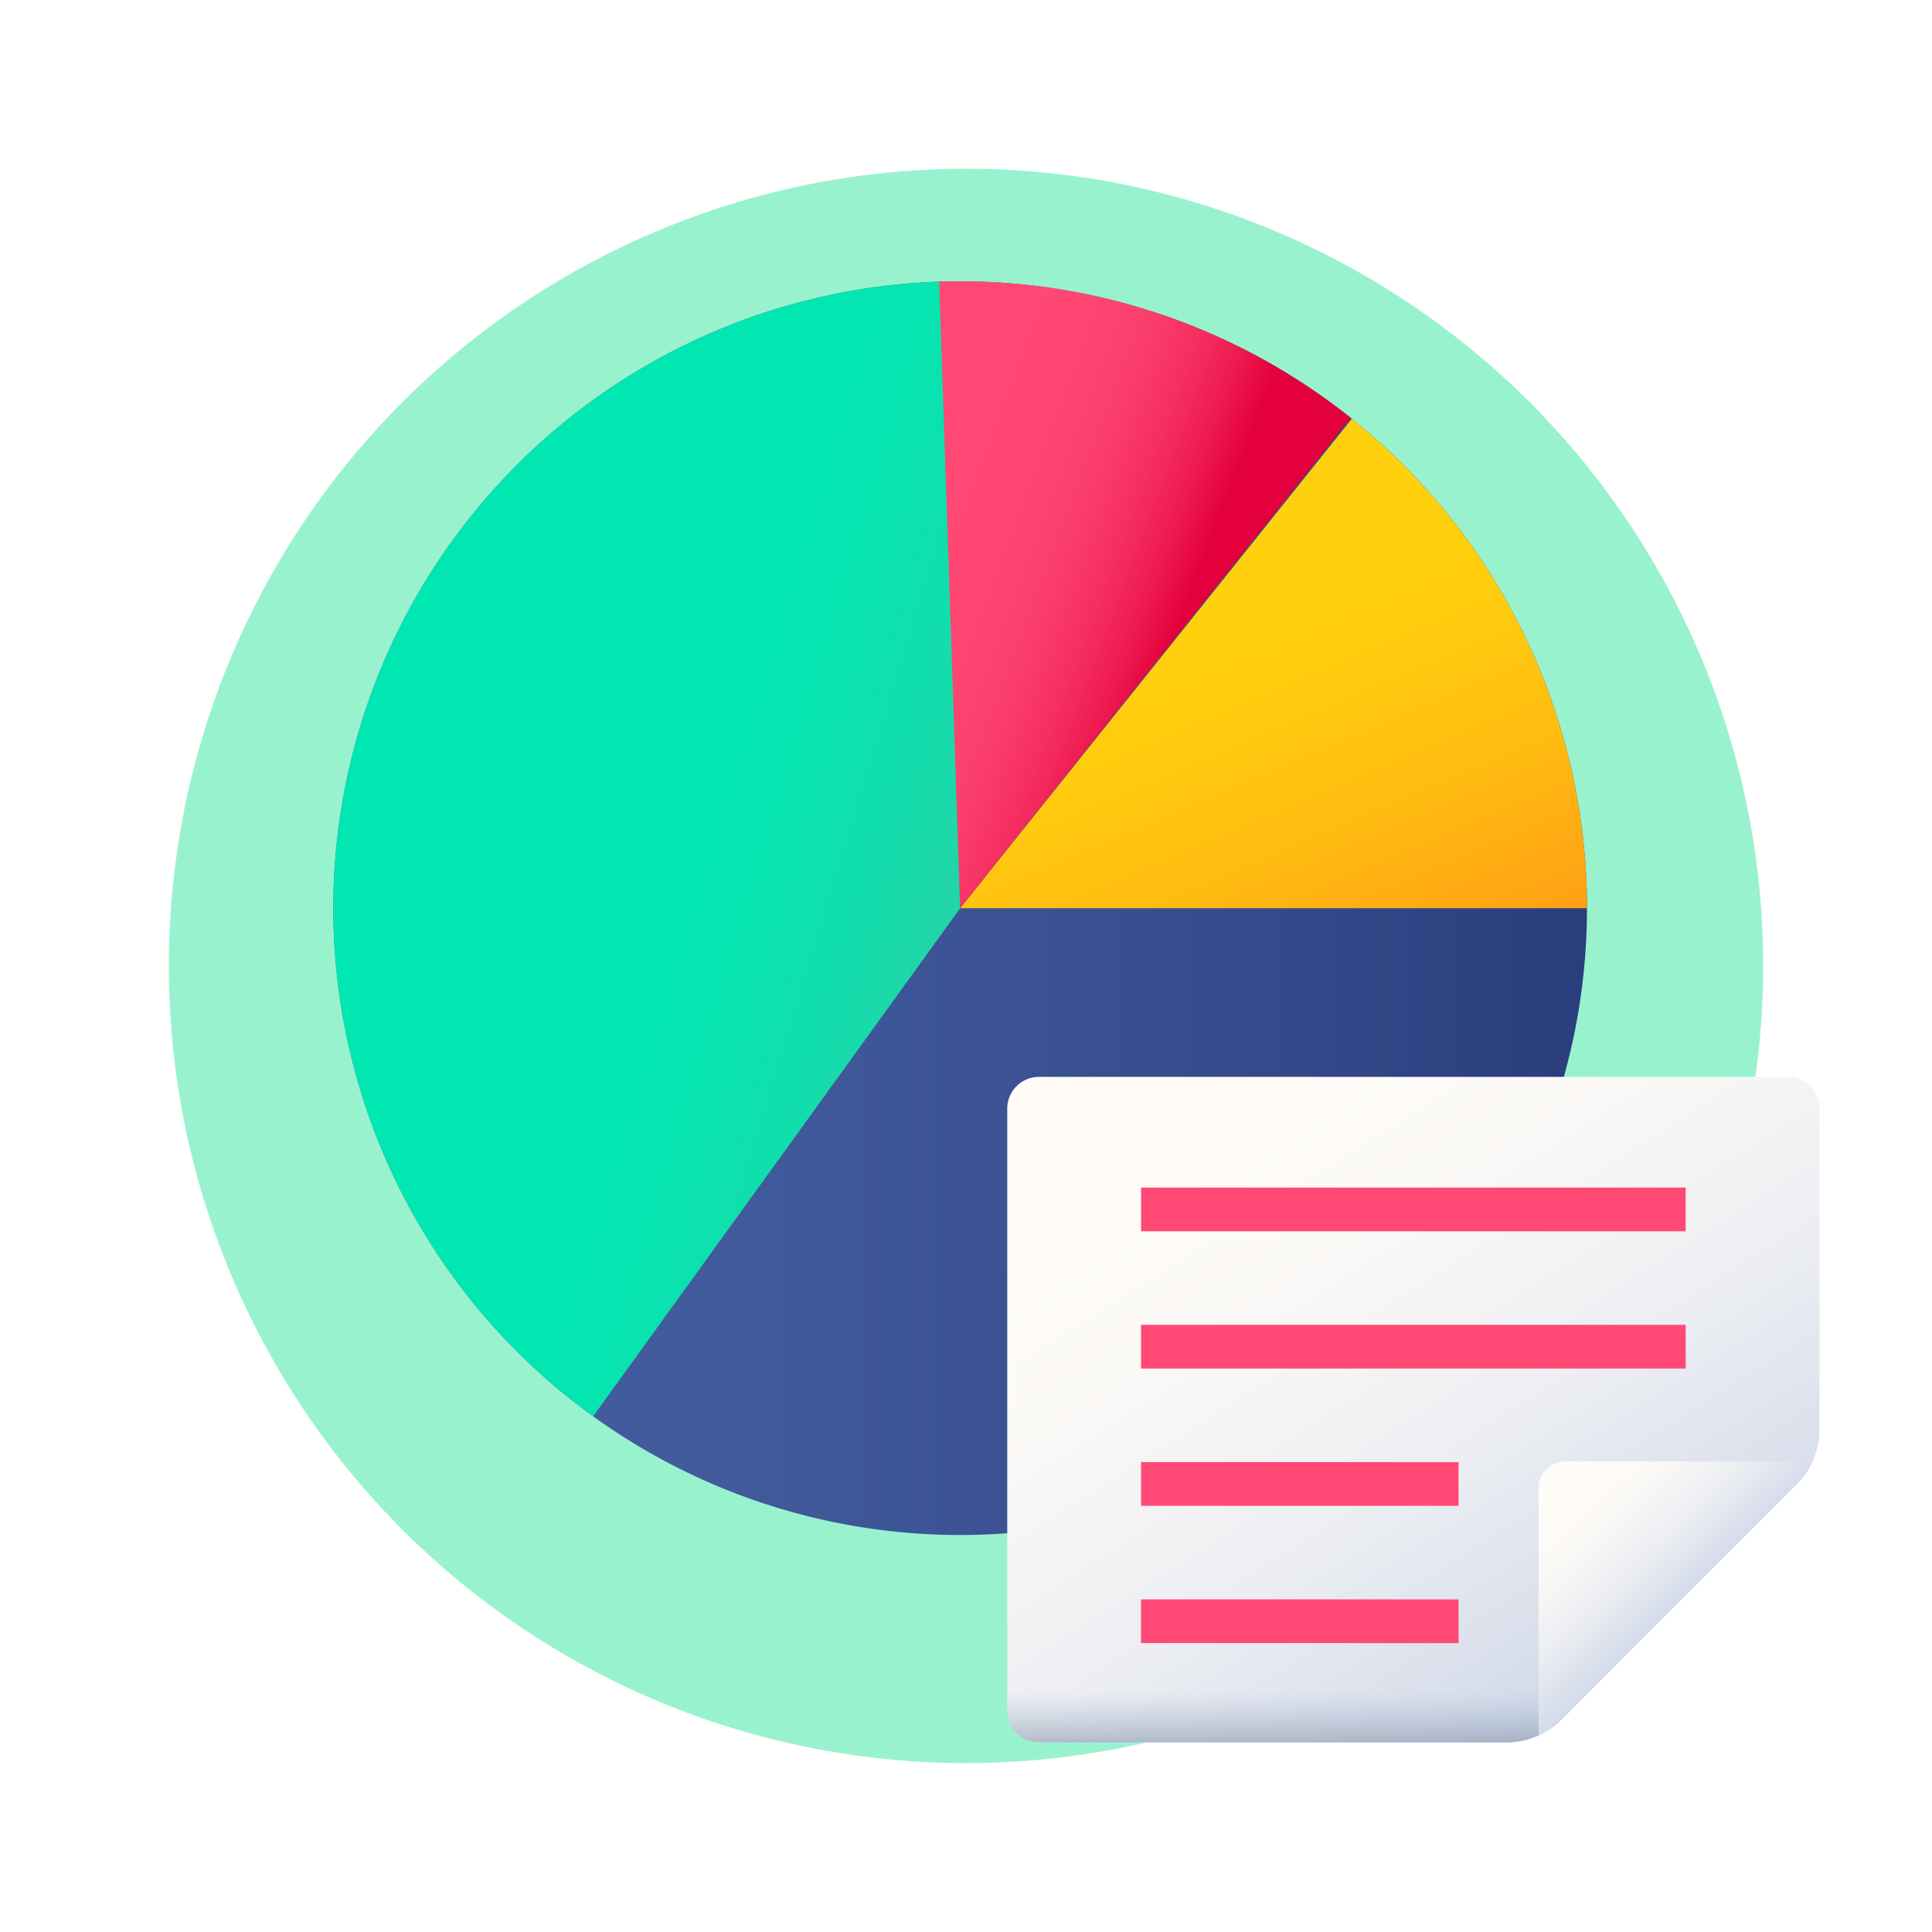 <svg xmlns="http://www.w3.org/2000/svg" xmlns:xlink="http://www.w3.org/1999/xlink" width="103" height="103" viewBox="0 0 103 103">
  <defs>
    <filter id="Elipse_4909" x="0" y="0" width="103" height="103" filterUnits="userSpaceOnUse">
      <feOffset dy="3" input="SourceAlpha"/>
      <feGaussianBlur stdDeviation="3" result="blur"/>
      <feFlood flood-opacity="0.161"/>
      <feComposite operator="in" in2="blur"/>
      <feComposite in="SourceGraphic"/>
    </filter>
    <linearGradient id="linear-gradient" y1="0.5" x2="1" y2="0.5" gradientUnits="objectBoundingBox">
      <stop offset="0" stop-color="#445ea0"/>
      <stop offset="0.322" stop-color="#415a9b"/>
      <stop offset="0.693" stop-color="#364d8d"/>
      <stop offset="1" stop-color="#2a3d7c"/>
    </linearGradient>
    <linearGradient id="linear-gradient-2" x1="0.307" y1="0.444" x2="0.745" y2="1.248" gradientUnits="objectBoundingBox">
      <stop offset="0" stop-color="#ffd00d"/>
      <stop offset="0.238" stop-color="#ffcb0e"/>
      <stop offset="0.535" stop-color="#fb1"/>
      <stop offset="0.863" stop-color="#ffa215"/>
      <stop offset="1" stop-color="#ff9517"/>
    </linearGradient>
    <linearGradient id="linear-gradient-3" x1="-0.02" y1="0.294" x2="0.546" y2="0.619" gradientUnits="objectBoundingBox">
      <stop offset="0" stop-color="#ff4974"/>
      <stop offset="0.326" stop-color="#fe4672"/>
      <stop offset="0.532" stop-color="#fb3e6c"/>
      <stop offset="0.705" stop-color="#f52f60"/>
      <stop offset="0.859" stop-color="#ee1a51"/>
      <stop offset="1" stop-color="#e4003d"/>
    </linearGradient>
    <linearGradient id="linear-gradient-4" x1="0.53" y1="0.417" x2="1.1" y2="0.729" gradientUnits="objectBoundingBox">
      <stop offset="0" stop-color="#00e7b2"/>
      <stop offset="0.246" stop-color="#05e5b1"/>
      <stop offset="0.53" stop-color="#13ddac"/>
      <stop offset="0.832" stop-color="#2ad1a5"/>
      <stop offset="1" stop-color="#3ac9a0"/>
    </linearGradient>
    <linearGradient id="linear-gradient-5" x1="0.199" y1="0.112" x2="1.075" y2="1.241" gradientUnits="objectBoundingBox">
      <stop offset="0" stop-color="#fffcf8"/>
      <stop offset="0.188" stop-color="#faf8f6"/>
      <stop offset="0.404" stop-color="#eceef2"/>
      <stop offset="0.635" stop-color="#d5dcea"/>
      <stop offset="0.875" stop-color="#b5c4df"/>
      <stop offset="1" stop-color="#a1b5d8"/>
    </linearGradient>
    <linearGradient id="linear-gradient-6" x1="0.5" y1="0.643" x2="0.5" y2="1.322" gradientUnits="objectBoundingBox">
      <stop offset="0" stop-color="#a1b5d8" stop-opacity="0"/>
      <stop offset="0.263" stop-color="#8ea0ba" stop-opacity="0.263"/>
      <stop offset="0.531" stop-color="#808fa3" stop-opacity="0.529"/>
      <stop offset="0.782" stop-color="#778595" stop-opacity="0.78"/>
      <stop offset="1" stop-color="#748290"/>
    </linearGradient>
    <linearGradient id="linear-gradient-7" x1="0.129" y1="0.109" x2="0.727" y2="0.74" xlink:href="#linear-gradient-5"/>
  </defs>
  <g id="img-16" transform="translate(632.096 7249.219)">
    <g id="Grupo_1100461" data-name="Grupo 1100461" transform="translate(-803.045 -9145.273)">
      <g transform="matrix(1, 0, 0, 1, 170.95, 1896.05)" filter="url(#Elipse_4909)">
        <circle id="Elipse_4909-2" data-name="Elipse 4909" cx="42.5" cy="42.5" r="42.5" transform="translate(9 6)" fill="#99f2ce"/>
      </g>
    </g>
    <g id="grafico-circular" transform="translate(-614.326 -7234.22)">
      <path id="Trazado_664264" data-name="Trazado 664264" d="M66.836,33.419A33.418,33.418,0,1,1,33.419,0,33.418,33.418,0,0,1,66.836,33.419Zm0,0" transform="translate(0 0)" fill="url(#linear-gradient)"/>
      <path id="Trazado_664265" data-name="Trazado 664265" d="M215.953,73.426l20.878-26.094a33.42,33.42,0,0,1,12.54,26.094Zm0,0" transform="translate(-182.534 -40.007)" fill="url(#linear-gradient-2)"/>
      <path id="Trazado_664266" data-name="Trazado 664266" d="M209.392,33.418l-1.2-33.4q.6-.022,1.2-.022a33.423,33.423,0,0,1,20.817,7.276Zm0,0" transform="translate(-175.974 0.001)" fill="url(#linear-gradient-3)"/>
      <path id="Trazado_664267" data-name="Trazado 664267" d="M33.419,33.521,13.851,60.612A33.419,33.419,0,0,1,32.3.121Zm0,0" transform="translate(0 -0.102)" fill="url(#linear-gradient-4)"/>
      <path id="Trazado_664268" data-name="Trazado 664268" d="M258.794,309.545H233.866a1.689,1.689,0,0,1-1.69-1.69v-32.1a1.69,1.69,0,0,1,1.69-1.69h39.923a1.69,1.69,0,0,1,1.69,1.69V292.86a4.129,4.129,0,0,1-1.21,2.92l-12.555,12.555a4.13,4.13,0,0,1-2.92,1.21Zm0,0" transform="translate(-196.247 -231.652)" fill="url(#linear-gradient-5)"/>
      <path id="Trazado_664269" data-name="Trazado 664269" d="M232.176,453.762v5.984a1.689,1.689,0,0,0,1.69,1.69h24.928a4.13,4.13,0,0,0,2.92-1.21l6.464-6.464Zm0,0" transform="translate(-196.247 -383.543)" fill="url(#linear-gradient-6)"/>
      <g id="Grupo_1013061" data-name="Grupo 1013061" transform="translate(43.062 48.313)">
        <path id="Trazado_664270" data-name="Trazado 664270" d="M278.273,312.2h29.035v2.33H278.273Zm0,0" transform="translate(-278.273 -312.199)" fill="#ff4974"/>
        <path id="Trazado_664271" data-name="Trazado 664271" d="M278.273,359.492h29.035v2.33H278.273Zm0,0" transform="translate(-278.273 -352.173)" fill="#ff4974"/>
        <path id="Trazado_664272" data-name="Trazado 664272" d="M278.273,406.785H295.2v2.33H278.273Zm0,0" transform="translate(-278.273 -392.148)" fill="#ff4974"/>
        <path id="Trazado_664273" data-name="Trazado 664273" d="M278.273,454.078H295.2v2.33H278.273Zm0,0" transform="translate(-278.273 -432.122)" fill="#ff4974"/>
      </g>
      <path id="Trazado_664274" data-name="Trazado 664274" d="M415.234,407.993v13.191a4.128,4.128,0,0,0,1.21-.838L429,407.792a4.13,4.13,0,0,0,.838-1.21H416.646A1.411,1.411,0,0,0,415.234,407.993Zm0,0" transform="translate(-350.977 -343.664)" fill="url(#linear-gradient-7)"/>
    </g>
  </g>
</svg>
